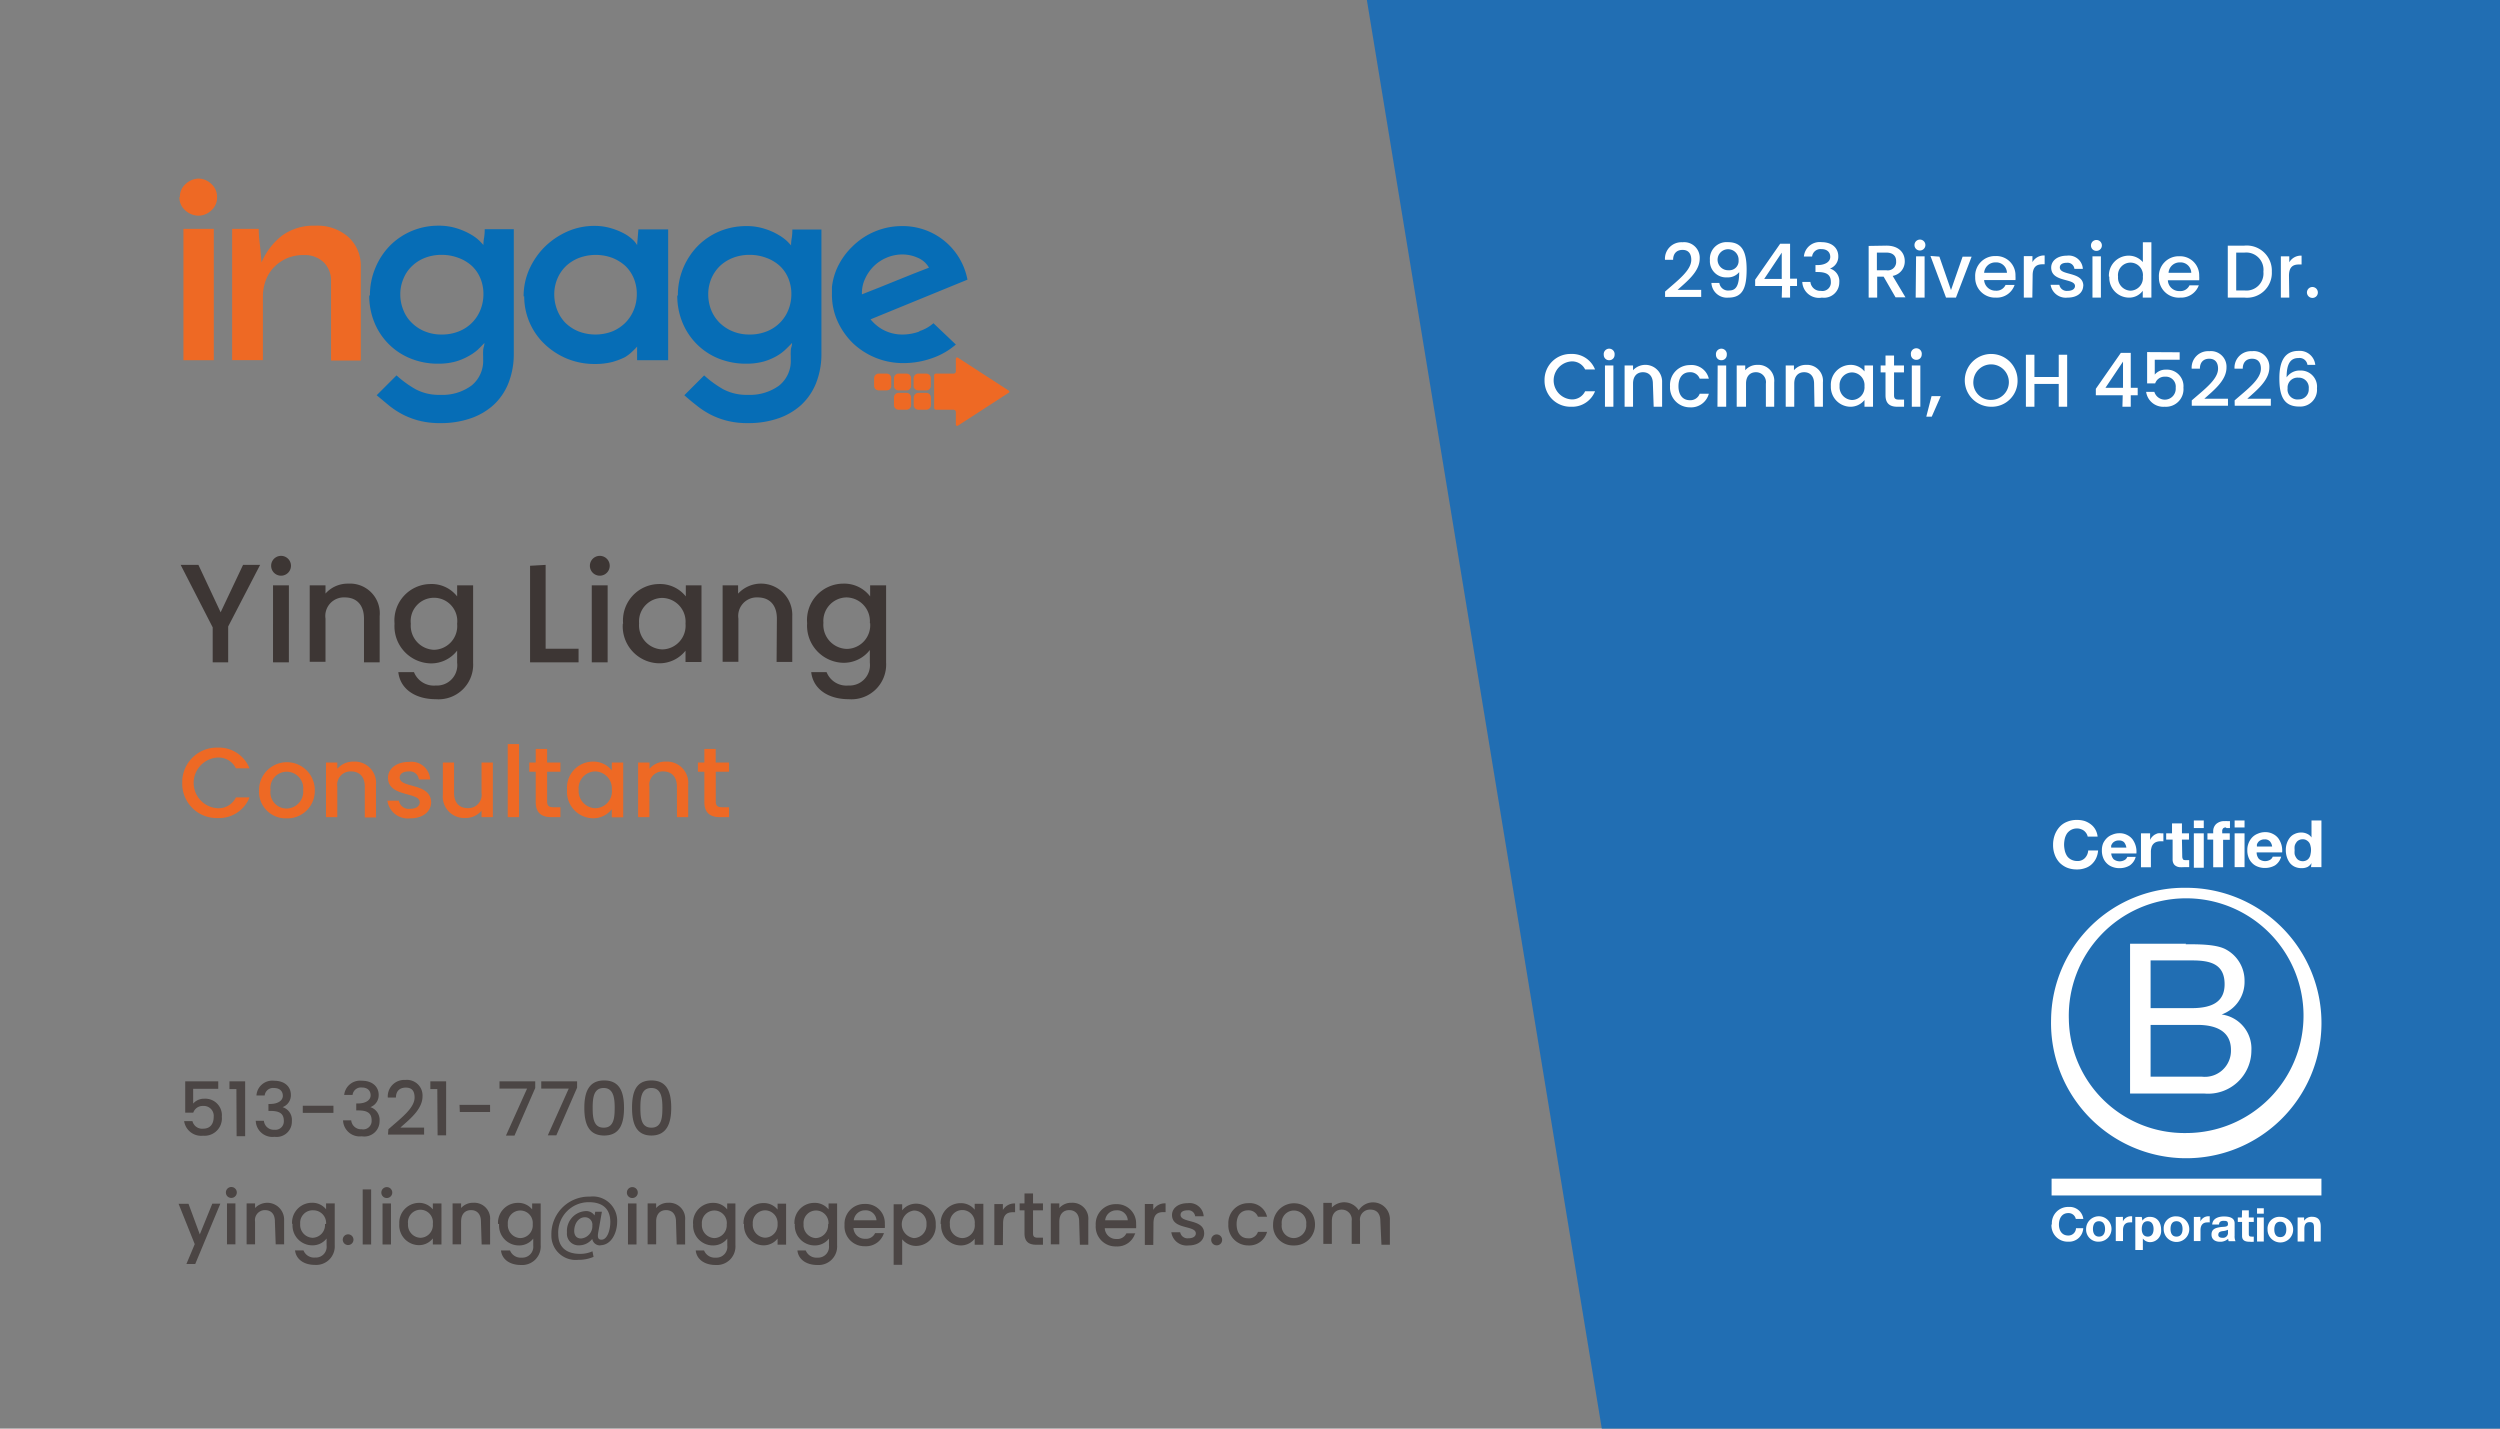 <svg id="Layer_1" data-name="Layer 1" xmlns="http://www.w3.org/2000/svg" xmlns:xlink="http://www.w3.org/1999/xlink" viewBox="0 0 252 144"><rect x="0" y="0" width="252" height="144" fill="#808080" stroke="none"/><defs><style>.cls-1{fill:none;}.cls-2{clip-path:url(#clip-path);}.cls-3{fill:#216eb3;}.cls-4{fill:#ee6924;}.cls-5{fill:#066db6;}.cls-6{fill:#fff;}.cls-7{opacity:0.8;}.cls-8{clip-path:url(#clip-path-4);}.cls-9{fill:#3d3634;}.cls-10{clip-path:url(#clip-path-5);}</style><clipPath id="clip-path"><rect class="cls-1" width="252" height="144"/></clipPath><clipPath id="clip-path-4"><rect class="cls-1" x="9.07" y="112.7" width="140.02" height="15.81"/></clipPath><clipPath id="clip-path-5"><rect class="cls-1" x="9.56" y="101.88" width="67.06" height="13.62"/></clipPath></defs><g class="cls-2"><g class="cls-2"><polygon class="cls-3" points="137.78 0 161.46 144 252 144 252 0 137.78 0"/><rect class="cls-4" x="18.49" y="23.07" width="3.06" height="13.24"/><g class="cls-2"><path class="cls-4" d="M23.4,23.07h2.68c0,.75.09,1.35.14,1.82s.1,1,.14,1.57a6.8,6.8,0,0,1,2.07-2.71,5.39,5.39,0,0,1,3.35-1,4.74,4.74,0,0,1,3.3,1.11,3.89,3.89,0,0,1,1.29,2.88v9.6h-3v-8.2a2.6,2.6,0,0,0-.7-1.66,2.73,2.73,0,0,0-2-.77A4.34,4.34,0,0,0,29,26a4.19,4.19,0,0,0-1.34.89,3.81,3.81,0,0,0-.86,1.34,4.64,4.64,0,0,0-.3,1.68v6.39H23.4Z"/><path class="cls-5" d="M40.35,29.64a4.14,4.14,0,0,0,.31,1.62,3.57,3.57,0,0,0,.86,1.29,4,4,0,0,0,1.32.86,4.39,4.39,0,0,0,1.69.31,4.51,4.51,0,0,0,1.7-.31,3.85,3.85,0,0,0,2.2-2.18,4.24,4.24,0,0,0,.3-1.59,4.1,4.1,0,0,0-.3-1.57,3.58,3.58,0,0,0-.86-1.26A4.09,4.09,0,0,0,46.23,26a4.71,4.71,0,0,0-1.7-.31,4.58,4.58,0,0,0-1.69.3,3.92,3.92,0,0,0-1.32.84,3.61,3.61,0,0,0-.86,1.28,3.93,3.93,0,0,0-.31,1.57m-3.06.12A7,7,0,0,1,37.84,27a7,7,0,0,1,1.48-2.25,6.83,6.83,0,0,1,4.89-2,5.85,5.85,0,0,1,1.91.29,6.71,6.71,0,0,1,1.39.62,4.45,4.45,0,0,1,.86.65l.36.38a4.11,4.11,0,0,1,.07-.75,5.73,5.73,0,0,0,.06-.84h2.93V35.62a8,8,0,0,1-.54,3,6,6,0,0,1-1.51,2.21,6.64,6.64,0,0,1-2.33,1.35,9.09,9.09,0,0,1-3,.47,8.38,8.38,0,0,1-2.18-.25,7.82,7.82,0,0,1-1.69-.65,8.36,8.36,0,0,1-1.37-.91l-1.2-1,2-2a10.71,10.71,0,0,0,1.91,1.39,5,5,0,0,0,2.49.57,4.94,4.94,0,0,0,3.15-.93,3.18,3.18,0,0,0,1.18-2.65v-.36a3.19,3.19,0,0,1,0-.42,1.49,1.49,0,0,1,.07-.49,1.48,1.48,0,0,0,.06-.38c-.19.21-.42.44-.68.69a5.11,5.11,0,0,1-1,.68,5.88,5.88,0,0,1-1.29.52,6.58,6.58,0,0,1-1.69.2,7.27,7.27,0,0,1-2.8-.53,6.57,6.57,0,0,1-3.64-3.65,7.07,7.07,0,0,1-.51-2.71"/><path class="cls-5" d="M55.87,29.64a4.32,4.32,0,0,0,.3,1.62A3.84,3.84,0,0,0,57,32.55a4.12,4.12,0,0,0,1.33.86,4.76,4.76,0,0,0,3.38,0,4.1,4.1,0,0,0,1.32-.87,4,4,0,0,0,.86-1.31,4.24,4.24,0,0,0,.3-1.59,4.07,4.07,0,0,0-.3-1.57,3.71,3.71,0,0,0-.86-1.27A4.38,4.38,0,0,0,61.74,26a4.83,4.83,0,0,0-3.38,0,4.07,4.07,0,0,0-1.33.84,3.9,3.9,0,0,0-.86,1.28,4.07,4.07,0,0,0-.3,1.57m-3.09.19a6.68,6.68,0,0,1,.57-2.73,7.58,7.58,0,0,1,1.55-2.26,7.73,7.73,0,0,1,2.26-1.54,6.69,6.69,0,0,1,2.73-.58,5.77,5.77,0,0,1,1.72.24,6.82,6.82,0,0,1,1.32.54,4.09,4.09,0,0,1,.88.64,2.29,2.29,0,0,1,.41.52l.13-1.59h3V36.31H64.22v-.88a2.64,2.64,0,0,1,0-.29,1.82,1.82,0,0,0,0-.2,5.52,5.52,0,0,1-.44.45A4.13,4.13,0,0,1,63,36a7.1,7.1,0,0,1-1.29.49,6.94,6.94,0,0,1-1.74.2,7.27,7.27,0,0,1-2.87-.56,7.37,7.37,0,0,1-2.26-1.5,6.64,6.64,0,0,1-2-4.76"/><path class="cls-5" d="M71.39,29.64a4.32,4.32,0,0,0,.3,1.62,3.84,3.84,0,0,0,.86,1.29,4.12,4.12,0,0,0,1.33.86,4.39,4.39,0,0,0,1.69.31,4.51,4.51,0,0,0,1.7-.31,3.85,3.85,0,0,0,2.2-2.18,4.24,4.24,0,0,0,.3-1.59,4.1,4.1,0,0,0-.3-1.57,3.58,3.58,0,0,0-.86-1.26A4.09,4.09,0,0,0,77.27,26a4.71,4.71,0,0,0-1.7-.31,4.58,4.58,0,0,0-1.69.3,4.07,4.07,0,0,0-1.33.84,3.9,3.9,0,0,0-.86,1.28,4.1,4.1,0,0,0-.3,1.57m-3.06.12a7.08,7.08,0,0,1,2-5,6.78,6.78,0,0,1,2.19-1.48,7,7,0,0,1,2.7-.53,5.85,5.85,0,0,1,1.91.29,6.38,6.38,0,0,1,1.38.62,4.55,4.55,0,0,1,.87.65l.36.38a4.11,4.11,0,0,1,.07-.75,5.73,5.73,0,0,0,.06-.84h2.93V35.62a8,8,0,0,1-.54,3,6.12,6.12,0,0,1-1.51,2.21,6.64,6.64,0,0,1-2.33,1.35,9.13,9.13,0,0,1-3,.47,8.33,8.33,0,0,1-2.18-.25,7.82,7.82,0,0,1-1.69-.65,8.36,8.36,0,0,1-1.37-.91q-.63-.49-1.2-1l2-2a10.71,10.71,0,0,0,1.91,1.39,5,5,0,0,0,2.49.57,5,5,0,0,0,3.15-.93,3.18,3.18,0,0,0,1.18-2.65v-.36a3.19,3.19,0,0,1,0-.42,1.49,1.49,0,0,1,.07-.49,1.48,1.48,0,0,0,.06-.38q-.29.31-.69.69a4.72,4.72,0,0,1-.95.68,5.88,5.88,0,0,1-1.29.52,6.58,6.58,0,0,1-1.69.2,7.33,7.33,0,0,1-2.81-.53,6.52,6.52,0,0,1-2.19-1.46,6.62,6.62,0,0,1-1.44-2.19,7.07,7.07,0,0,1-.51-2.71"/><path class="cls-4" d="M18.13,19.87a1.71,1.71,0,0,1,.6-1.34A2,2,0,0,1,20,18a1.9,1.9,0,0,1,1.29.53,1.73,1.73,0,0,1,.59,1.34,1.71,1.71,0,0,1-.59,1.35,1.88,1.88,0,0,1-1.29.52,2,2,0,0,1-1.31-.52,1.68,1.68,0,0,1-.6-1.35"/><path class="cls-5" d="M86.88,29.55a3.36,3.36,0,0,1,.32-1.45,4.29,4.29,0,0,1,.86-1.25,4.12,4.12,0,0,1,1.3-.87A4.06,4.06,0,0,1,91,25.65a3.77,3.77,0,0,1,1.5.33,2.31,2.31,0,0,1,1.14,1l-1.49.58-1.74.7L88.58,29l-1.7.67Zm5.78,3.87a5,5,0,0,1-1.67.3,4.08,4.08,0,0,1-2.17-.59,4.41,4.41,0,0,1-1.07-.94l9.77-4a6.63,6.63,0,0,0-6.6-5.4,7,7,0,0,0-1.6.18h0a7.31,7.31,0,0,0-1.12.36,7.08,7.08,0,0,0-2.26,1.5A7.17,7.17,0,0,0,84.39,27a6.44,6.44,0,0,0-.53,1.93c0,.23,0,.46,0,.69v.07a6.47,6.47,0,0,0,.57,2.7,7.29,7.29,0,0,0,1.55,2.21,7.34,7.34,0,0,0,5.11,2,8.54,8.54,0,0,0,2.87-.5,7.26,7.26,0,0,0,2.39-1.37l-2.26-2.15a3.9,3.9,0,0,1-1.39.79"/><path class="cls-4" d="M101.69,39.38l-5.14-3.33a.13.13,0,0,0-.2.1v1.28a.23.23,0,0,1-.24.23H94.35a.19.19,0,0,0-.19.19v3.26a.2.2,0,0,0,.19.19h1.76a.23.23,0,0,1,.24.23V42.8a.13.13,0,0,0,.2.11l5.14-3.33a.12.12,0,0,0,0-.2m-9.85,1.45v-.76a.47.47,0,0,0-.47-.47h-.79a.47.47,0,0,0-.47.47v.76a.47.47,0,0,0,.47.47h.79a.47.47,0,0,0,.47-.47m2,0v-.76a.47.47,0,0,0-.48-.47h-.78a.48.48,0,0,0-.48.47v.76a.48.48,0,0,0,.48.47h.78a.47.47,0,0,0,.48-.47m-4-1.94v-.77a.47.47,0,0,0-.47-.46h-.79a.47.47,0,0,0-.47.46v.77a.46.46,0,0,0,.47.46h.79a.46.46,0,0,0,.47-.46m2,0v-.77a.47.47,0,0,0-.47-.46h-.79a.47.47,0,0,0-.47.46v.77a.46.46,0,0,0,.47.46h.79a.46.46,0,0,0,.47-.46m1.51.46h-.78a.47.47,0,0,1-.48-.46v-.77a.48.48,0,0,1,.48-.46h.78a.47.47,0,0,1,.48.46v.77a.46.46,0,0,1-.48.46"/><path class="cls-6" d="M231.67,38.07a1,1,0,0,1,1.05,1.12,1,1,0,0,1-1,1.07,1,1,0,0,1-1.13-1.12,1,1,0,0,1,1.1-1.07m1.69-1.29a1.57,1.57,0,0,0-1.69-1.41c-1.36,0-1.93,1-1.93,2.75s.41,2.86,2,2.86a1.69,1.69,0,0,0,1.79-1.83,1.63,1.63,0,0,0-1.68-1.8,1.58,1.58,0,0,0-1.38.69c0-1.43.42-1.95,1.2-1.95a.8.8,0,0,1,.9.69Zm-8.12,4.12h3.64v-.71h-2.37c.87-.8,2.22-1.82,2.22-3.14A1.57,1.57,0,0,0,227,35.4a1.66,1.66,0,0,0-1.76,1.76h.83c0-.62.34-1,.94-1s.89.39.89,1c0,1.08-1.36,2.07-2.65,3.2Zm-4.33,0h3.65v-.71h-2.38c.88-.8,2.23-1.82,2.23-3.14a1.57,1.57,0,0,0-1.74-1.65,1.66,1.66,0,0,0-1.77,1.76h.83c0-.62.34-1,.94-1s.89.39.89,1c0,1.08-1.36,2.07-2.65,3.2Zm-4.5-5.41v3.16h.81a1,1,0,0,1,1-.68,1,1,0,0,1,1.07,1.12,1.1,1.1,0,0,1-2.15.41h-.83A1.75,1.75,0,0,0,218.2,41a1.77,1.77,0,0,0,1.89-1.92,1.67,1.67,0,0,0-1.76-1.82,1.42,1.42,0,0,0-1.13.5v-1.5h2.51v-.75Zm-4.2,3.6L214,36.45v2.64ZM213.94,41h.84V39.84h.7v-.75h-.7V35.57h-1l-2.52,3.62v.65h2.71Zm-6.42,0h.85V35.76h-.85V38h-2.45V35.76h-.86V41h.86V38.7h2.45Zm-8.6-2.62a1.79,1.79,0,1,1,1.79,1.93,1.75,1.75,0,0,1-1.79-1.93m4.45,0A2.66,2.66,0,1,0,200.71,41a2.6,2.6,0,0,0,2.66-2.67M194.17,42h.55l.91-2.07h-.93Zm-1-5.73a.53.53,0,0,0,.54-.54.55.55,0,1,0-1.09,0,.53.53,0,0,0,.55.54M192.71,41h.86V36.84h-.86Zm-2.65-1.15c0,.84.46,1.15,1.19,1.15h.68v-.72h-.53c-.36,0-.48-.12-.48-.43V37.54h1v-.7h-1v-1h-.86v1h-.49v.7h.49Zm-2.12-.92a1.28,1.28,0,0,1-1.26,1.39,1.31,1.31,0,0,1-1.25-1.41,1.27,1.27,0,0,1,1.25-1.37,1.28,1.28,0,0,1,1.26,1.39m-3.39,0A2,2,0,0,0,186.49,41a1.8,1.8,0,0,0,1.45-.68V41h.86V36.84h-.86v.6a1.77,1.77,0,0,0-1.44-.66,2,2,0,0,0-1.95,2.11M182.9,41h.85V38.54a1.6,1.6,0,0,0-1.69-1.76,1.56,1.56,0,0,0-1.23.54v-.48H180V41h.86V38.67c0-.76.41-1.15,1-1.15s1,.39,1,1.15ZM178,41h.84V38.54a1.6,1.6,0,0,0-1.69-1.76,1.58,1.58,0,0,0-1.23.54v-.48h-.86V41H176V38.67c0-.76.41-1.15,1-1.15a1,1,0,0,1,1,1.15Zm-4.48-4.69a.53.53,0,0,0,.54-.54.55.55,0,1,0-1.09,0,.53.53,0,0,0,.55.54M173.12,41H174V36.84h-.86Zm-4.78-2.07a2,2,0,0,0,2,2.13,1.85,1.85,0,0,0,1.91-1.37h-.92a1,1,0,0,1-1,.65c-.69,0-1.14-.51-1.14-1.41s.45-1.41,1.14-1.41a1,1,0,0,1,1,.65h.92a1.79,1.79,0,0,0-1.91-1.37,2,2,0,0,0-2,2.13M166.69,41h.85V38.54a1.69,1.69,0,0,0-2.93-1.22v-.48h-.85V41h.85V38.67c0-.76.41-1.15,1-1.15s1,.39,1,1.15Zm-4.48-4.69a.53.53,0,0,0,.54-.54.55.55,0,1,0-1.09,0,.53.53,0,0,0,.55.54M161.78,41h.85V36.84h-.85Zm-6.09-2.62A2.61,2.61,0,0,0,158.36,41a2.48,2.48,0,0,0,2.42-1.56h-1a1.45,1.45,0,0,1-1.39.82,1.92,1.92,0,0,1,0-3.83,1.46,1.46,0,0,1,1.39.81h1a2.48,2.48,0,0,0-2.42-1.56,2.61,2.61,0,0,0-2.67,2.66"/><path class="cls-6" d="M233.64,29.48a.55.55,0,1,0-.54.55.54.54,0,0,0,.54-.55m-2.91-1.68c0-.88.39-1.14,1-1.14H232v-.89a1.35,1.35,0,0,0-1.24.67v-.6h-.85V30h.85Zm-5.32,1.48V25.46h.85a1.74,1.74,0,0,1,1.89,1.93,1.72,1.72,0,0,1-1.89,1.89Zm.85-4.52h-1.7V30h1.7A2.5,2.5,0,0,0,229,27.39a2.53,2.53,0,0,0-2.77-2.63m-4.6,4h-.93a1,1,0,0,1-1,.58,1.14,1.14,0,0,1-1.18-1.09h3.16a3.07,3.07,0,0,0,0-.42,1.93,1.93,0,0,0-2-2,2,2,0,0,0-2.06,2.13A2,2,0,0,0,219.76,30a1.9,1.9,0,0,0,1.9-1.3m-1.94-2.25a1.08,1.08,0,0,1,1.16,1.05h-2.29a1.12,1.12,0,0,1,1.13-1.05M216,27.9a1.28,1.28,0,0,1-1.25,1.4,1.3,1.3,0,0,1-1.25-1.41,1.26,1.26,0,1,1,2.5,0m-3.38,0A2,2,0,0,0,214.56,30a1.69,1.69,0,0,0,1.43-.69V30h.87V24.42H216v2a1.89,1.89,0,0,0-1.42-.65,2,2,0,0,0-2,2.12m-1.26-2.6a.55.55,0,1,0-.55-.54.54.54,0,0,0,.55.54M210.92,30h.85V25.84h-.85ZM210,28.82c0-1.49-2.37-1-2.37-1.86,0-.28.24-.47.69-.47a.69.69,0,0,1,.78.61h.85a1.42,1.42,0,0,0-1.6-1.33c-1,0-1.59.54-1.59,1.2,0,1.51,2.4,1.05,2.4,1.86,0,.28-.26.49-.75.49a.76.76,0,0,1-.83-.61h-.88A1.55,1.55,0,0,0,208.41,30c1,0,1.58-.52,1.58-1.22m-5.1-1c0-.88.39-1.14,1-1.14h.21v-.89a1.35,1.35,0,0,0-1.23.67v-.6H204V30h.86Zm-1.81.94h-.92a1,1,0,0,1-1,.58A1.14,1.14,0,0,1,200,28.23h3.16a3.07,3.07,0,0,0,0-.42,1.93,1.93,0,0,0-2-2,2,2,0,0,0-2.06,2.13A2,2,0,0,0,201.18,30a1.89,1.89,0,0,0,1.9-1.3m-1.94-2.25a1.08,1.08,0,0,1,1.16,1.05H200a1.13,1.13,0,0,1,1.13-1.05m-6.54-.65L196.16,30h1l1.58-4.13h-.91l-1.17,3.37-1.17-3.37Zm-1.06-.55a.55.55,0,1,0-.55-.54.54.54,0,0,0,.55.54M193.1,30H194V25.84h-.86Zm-4.74-5.21V30h.86V27.89h.65l1.2,2.08h1l-1.29-2.16A1.47,1.47,0,0,0,192,26.32c0-.85-.61-1.56-1.85-1.56Zm2.77,1.56a.84.84,0,0,1-1,.89h-.94V25.46h.94c.67,0,1,.34,1,.86m-9.3-.46h.83a.85.85,0,0,1,.93-.75c.59,0,.9.32.9.79s-.48.81-1.25.82H183v.7h.19c.9,0,1.36.25,1.36,1a.85.85,0,0,1-1,.9,1,1,0,0,1-1.06-.9h-.82A1.68,1.68,0,0,0,183.65,30a1.54,1.54,0,0,0,1.75-1.53,1.33,1.33,0,0,0-.94-1.4v0a1.27,1.27,0,0,0,.84-1.24c0-.79-.59-1.42-1.68-1.42a1.6,1.6,0,0,0-1.79,1.48m-4,2.23,1.77-2.65v2.65ZM179.6,30h.84V28.83h.7v-.74h-.7V24.57h-1l-2.52,3.62v.64h2.71Zm-5.35-2.76a1.06,1.06,0,1,1,1-1,.93.93,0,0,1-1,1m-1.74,1.28A1.57,1.57,0,0,0,174.23,30c1.44,0,1.83-1,1.83-2.83s-.48-2.76-1.89-2.76a1.68,1.68,0,0,0-1.81,1.81,1.63,1.63,0,0,0,1.74,1.74,1.46,1.46,0,0,0,1.21-.53c0,1.4-.34,1.85-1,1.85a.89.89,0,0,1-1-.76Zm-4.67,1.41h3.64v-.71H169.1c.88-.81,2.23-1.82,2.23-3.15a1.57,1.57,0,0,0-1.74-1.65,1.66,1.66,0,0,0-1.76,1.77h.82c0-.62.35-1,.95-1s.88.39.88,1c0,1.07-1.35,2.06-2.64,3.2Z"/><path class="cls-6" d="M232.25,122.72h-.65v2.43h.68v-1.27c0-.49.17-.69.54-.69s.43.19.43.59v1.37h.68v-1.5c0-.59-.19-1-.91-1a.9.9,0,0,0-.76.4h0Zm-3,1.21c0-.39.13-.78.6-.78s.61.39.61.78-.14.77-.61.77-.6-.39-.6-.77m-.68,0a1.29,1.29,0,1,0,1.28-1.27,1.18,1.18,0,0,0-1.28,1.27m-.38-1.21h-.68v2.43h.68Zm0-.93h-.68v.55h.68Zm-2.21.93h-.41v.45H226v1.42c0,.48.36.58.78.58a2.49,2.49,0,0,0,.4,0v-.52a.68.68,0,0,1-.21,0c-.23,0-.29-.06-.29-.28v-1.2h.5v-.45h-.5V122H226Zm-2.37,1.73c0-.25.19-.31.4-.35a1.58,1.58,0,0,0,.57-.14h0v.25a.5.5,0,0,1-.56.56c-.22,0-.42-.07-.42-.32m-.68,0c0,.49.38.72.85.72a1.18,1.18,0,0,0,.83-.3.69.69,0,0,0,.05.24h.69a1.16,1.16,0,0,1-.09-.55v-1.25c0-.59-.59-.69-1.09-.69s-1.13.18-1.17.81h.69c0-.27.2-.37.45-.37s.45,0,.45.33-.39.24-.81.31-.85.18-.85.74m-1.78-1.77h0v2.43h.67v-1.1c0-.43.18-.78.68-.78a1,1,0,0,1,.25,0v-.62l-.15,0a.89.89,0,0,0-.79.52h0v-.46Zm-2.35,1.21c0-.39.13-.78.6-.78s.61.39.61.78-.14.77-.61.77-.6-.39-.6-.77m-.69,0a1.29,1.29,0,1,0,1.29-1.27,1.2,1.2,0,0,0-1.29,1.27m-2.21,0c0-.39.14-.78.59-.78s.6.39.6.78-.14.77-.59.77-.6-.38-.6-.77m0-1.21h-.65V126H216v-1.16h0a.91.91,0,0,0,.75.37,1.13,1.13,0,0,0,1.09-1.25c0-.69-.35-1.3-1.13-1.3a.84.84,0,0,0-.75.38h0Zm-2.62,0h0v2.43H214v-1.1c0-.43.18-.78.68-.78a.88.88,0,0,1,.24,0v-.62l-.14,0a.88.88,0,0,0-.79.52h0v-.46Zm-2.3,1.21c0-.39.14-.78.61-.78s.61.39.61.78-.15.77-.61.77-.61-.39-.61-.77m-.69,0a1.22,1.22,0,0,0,1.3,1.28,1.28,1.28,0,1,0-1.3-1.28m-3.49-.46a1.63,1.63,0,0,0,1.69,1.74,1.42,1.42,0,0,0,1.51-1.36h-.73a.76.76,0,0,1-.78.74c-.68,0-.94-.56-.94-1.11s.26-1.15.94-1.15a.74.74,0,0,1,.76.59H210a1.39,1.39,0,0,0-1.48-1.21,1.64,1.64,0,0,0-1.69,1.77M234,118.81H206.8v1.69H234Zm-17.22-22h4.15c1.78,0,3.31.3,3.31,2.4,0,1.59-1,2.41-3.31,2.41h-4.15Zm0,6.5h4.73c1.73,0,3.37.55,3.37,2.52a2.63,2.63,0,0,1-2.92,2.7h-5.18Zm3.57-8.18h-5.64v15.1h7.51a4.36,4.36,0,0,0,4.72-4.34,3.47,3.47,0,0,0-3-3.63v0a3.49,3.49,0,0,0,2.31-3.38,3.56,3.56,0,0,0-1.83-3.15c-.94-.55-2.74-.55-4.11-.55m-11.77,7.55a11.83,11.83,0,1,1,11.82,11.48,11.65,11.65,0,0,1-11.82-11.48m-1.79,0a13.63,13.63,0,1,0,13.62-13.24,13.43,13.43,0,0,0-13.62,13.24m1.38-17a2.87,2.87,0,0,1-.07-.58,2.92,2.92,0,0,1,.07-.61,1.73,1.73,0,0,1,.22-.52,1.25,1.25,0,0,1,.42-.37,1.22,1.22,0,0,1,.61-.14,1,1,0,0,1,.38.07,1,1,0,0,1,.32.17,1.13,1.13,0,0,1,.23.26,1,1,0,0,1,.13.32h1a1.9,1.9,0,0,0-.23-.72,1.71,1.71,0,0,0-.47-.53,2.22,2.22,0,0,0-.63-.33,2.68,2.68,0,0,0-.76-.1,2.48,2.48,0,0,0-1,.19,2,2,0,0,0-.76.53,2.51,2.51,0,0,0-.47.79,2.86,2.86,0,0,0-.17,1,2.73,2.73,0,0,0,.17,1,2.36,2.36,0,0,0,.47.78,2.33,2.33,0,0,0,.76.52,2.62,2.62,0,0,0,1,.18,2.35,2.35,0,0,0,.82-.13,1.73,1.73,0,0,0,.66-.38,2,2,0,0,0,.45-.6,2.3,2.3,0,0,0,.21-.8h-1a1.21,1.21,0,0,1-.33.76,1,1,0,0,1-.77.3,1.34,1.34,0,0,1-.61-.14,1.14,1.14,0,0,1-.42-.36,1.79,1.79,0,0,1-.22-.51m4.67-.34a1,1,0,0,1,0-.22,1.16,1.16,0,0,1,.14-.24.76.76,0,0,1,.24-.18.8.8,0,0,1,.39-.08.71.71,0,0,1,.53.18,1.18,1.18,0,0,1,.23.54Zm0,.59h2.54a2.14,2.14,0,0,0-.07-.76,2.17,2.17,0,0,0-.31-.65,1.52,1.52,0,0,0-.55-.45,1.61,1.61,0,0,0-.78-.18,1.77,1.77,0,0,0-.73.15,1.48,1.48,0,0,0-.57.37A1.85,1.85,0,0,0,212,85a1.8,1.8,0,0,0-.13.71,1.93,1.93,0,0,0,.12.73,1.54,1.54,0,0,0,.36.57,1.52,1.52,0,0,0,.57.37,1.92,1.92,0,0,0,.74.13,2,2,0,0,0,1-.26,1.52,1.52,0,0,0,.62-.88h-.85a.59.59,0,0,1-.25.31,1,1,0,0,1-1.13-.07,1,1,0,0,1-.24-.67m5.09-1.13a.43.43,0,0,1,.17,0V84l-.22,0a1.34,1.34,0,0,0-.35,0,2,2,0,0,0-.33.15,1.43,1.43,0,0,0-.26.23,1.08,1.08,0,0,0-.18.29h0V84h-.92v3.42h1V85.91a1.48,1.48,0,0,1,.05-.44.81.81,0,0,1,.15-.34.78.78,0,0,1,.3-.24,1.2,1.2,0,0,1,.45-.09h.18m2-.17h.71V84h-.71V83h-1v1h-.59v.63H219v2a.83.83,0,0,0,.09.41.58.58,0,0,0,.24.25.85.85,0,0,0,.36.12,2.86,2.86,0,0,0,.42,0h.29l.27,0V86.7l-.15,0h-.15c-.16,0-.27,0-.32-.08s-.08-.15-.08-.31Zm1.2-1.16h1V82.7h-1Zm0,4h1V84h-1Zm3.29-4,.35,0v-.7l-.25,0a1.14,1.14,0,0,0-.26,0,1.2,1.2,0,0,0-.89.3,1,1,0,0,0-.29.74V84h-.58v.63h.58v2.79h1V84.65h.67V84H224v-.2a.4.4,0,0,1,.09-.3.35.35,0,0,1,.28-.09m.88,0h1V82.7h-1Zm0,4h1V84h-1Zm2.25-2.08a1,1,0,0,1,0-.22.84.84,0,0,1,.14-.24.66.66,0,0,1,.24-.18.8.8,0,0,1,.39-.08.67.67,0,0,1,.52.18.94.94,0,0,1,.24.54Zm0,.59h2.54a2.14,2.14,0,0,0-.07-.76,2.17,2.17,0,0,0-.31-.65,1.52,1.52,0,0,0-.55-.45,1.61,1.61,0,0,0-.78-.18,1.77,1.77,0,0,0-.73.15,1.56,1.56,0,0,0-.57.37,1.85,1.85,0,0,0-.37.58,1.8,1.8,0,0,0-.13.71,1.93,1.93,0,0,0,.12.73,1.54,1.54,0,0,0,.36.57,1.52,1.52,0,0,0,.57.37,1.92,1.92,0,0,0,.74.13,2,2,0,0,0,1-.26,1.52,1.52,0,0,0,.62-.88h-.85a.59.59,0,0,1-.25.31,1,1,0,0,1-1.13-.07,1,1,0,0,1-.24-.67m5.48-.23a1.84,1.84,0,0,1-.05.41.86.86,0,0,1-.13.36.69.69,0,0,1-.26.25.82.82,0,0,1-.4.1.84.84,0,0,1-.39-.1.69.69,0,0,1-.26-.25,1.17,1.17,0,0,1-.16-.36,1.87,1.87,0,0,1,0-.4,1.84,1.84,0,0,1,0-.41.88.88,0,0,1,.15-.34.63.63,0,0,1,.26-.25.74.74,0,0,1,.4-.1.67.67,0,0,1,.39.1.82.82,0,0,1,.26.23.83.83,0,0,1,.14.35,1.4,1.4,0,0,1,.05.41m0,1.72H234V82.7h-1v1.72h0a1,1,0,0,0-.44-.37,1.31,1.31,0,0,0-.59-.13,1.48,1.48,0,0,0-.68.15,1.25,1.25,0,0,0-.49.39,1.85,1.85,0,0,0-.29.56,2.07,2.07,0,0,0-.1.66,2.21,2.21,0,0,0,.1.69,2,2,0,0,0,.29.59,1.39,1.39,0,0,0,.49.4,1.63,1.63,0,0,0,.69.15,1.4,1.4,0,0,0,.62-.12A1.08,1.08,0,0,0,233,87h0Z"/><g class="cls-7"><g class="cls-8"><path class="cls-9" d="M139.25,125.47h.85V123a1.7,1.7,0,0,0-3.14-1,1.73,1.73,0,0,0-2.71-.28v-.47h-.86v4.13h.86v-2.3c0-.76.41-1.15,1-1.15a1,1,0,0,1,1,1.15v2.3h.84v-2.3a1,1,0,0,1,1.05-1.15c.62,0,1,.39,1,1.15ZM129.2,123.4a1.23,1.23,0,0,1,1.22-1.38,1.25,1.25,0,0,1,1.25,1.38,1.28,1.28,0,0,1-1.27,1.4,1.23,1.23,0,0,1-1.2-1.4m3.35,0a2.11,2.11,0,1,0-4.22,0,2,2,0,0,0,2.07,2.14,2.07,2.07,0,0,0,2.15-2.14m-8.73,0a2,2,0,0,0,2,2.14,1.85,1.85,0,0,0,1.9-1.37h-.92a.94.94,0,0,1-1,.65c-.69,0-1.15-.51-1.15-1.42s.46-1.4,1.15-1.4a1,1,0,0,1,1,.65h.92a1.79,1.79,0,0,0-1.9-1.37,2,2,0,0,0-2,2.12m-.63,1.58a.55.55,0,1,0-.54.55.54.54,0,0,0,.54-.55m-1.81-.66c0-1.49-2.38-1-2.38-1.86,0-.28.24-.46.7-.46a.68.68,0,0,1,.77.6h.86a1.42,1.42,0,0,0-1.6-1.32c-1,0-1.59.53-1.59,1.19,0,1.51,2.4,1,2.4,1.86,0,.28-.26.49-.76.49a.75.75,0,0,1-.82-.61h-.89a1.56,1.56,0,0,0,1.73,1.33c1,0,1.58-.52,1.58-1.22m-5.11-1c0-.88.39-1.14,1-1.14h.22v-.88a1.34,1.34,0,0,0-1.24.66v-.6h-.85v4.13h.85Zm-1.81,1h-.92a1,1,0,0,1-1,.57,1.14,1.14,0,0,1-1.18-1.09h3.16a3.07,3.07,0,0,0,0-.42,1.93,1.93,0,0,0-2-2,2,2,0,0,0-2.07,2.12,2,2,0,0,0,2.07,2.14,1.87,1.87,0,0,0,1.89-1.29M112.53,122a1.06,1.06,0,0,1,1.15,1H111.4a1.12,1.12,0,0,1,1.13-1m-3.68,3.47h.85V123a1.6,1.6,0,0,0-1.69-1.76,1.59,1.59,0,0,0-1.23.53v-.47h-.86v4.13h.86v-2.3c0-.76.41-1.15,1-1.15s1,.39,1,1.15Zm-5.58-1.14c0,.84.45,1.14,1.19,1.14h.67v-.71h-.52c-.36,0-.48-.12-.48-.43V122h1v-.7h-1v-1h-.86v1h-.49v.7h.49Zm-2.16-1c0-.88.39-1.14,1-1.14h.21v-.88a1.34,1.34,0,0,0-1.23.66v-.6h-.86v4.13h.86Zm-2.85.1A1.28,1.28,0,0,1,97,124.8a1.3,1.3,0,0,1-1.25-1.41,1.26,1.26,0,1,1,2.5,0m-3.38,0a2,2,0,0,0,1.94,2.15,1.76,1.76,0,0,0,1.44-.68v.61h.87v-4.13h-.87v.6a1.76,1.76,0,0,0-1.43-.66,2,2,0,0,0-2,2.11m-1.43,0a1.31,1.31,0,0,1-1.26,1.41,1.4,1.4,0,0,1,0-2.78,1.27,1.27,0,0,1,1.26,1.37M90.94,122v-.61h-.86v6.1h.86v-2.57a1.83,1.83,0,0,0,1.44.67,2,2,0,0,0,1.94-2.15,2,2,0,0,0-1.94-2.11,1.8,1.8,0,0,0-1.44.67m-1.81,2.3h-.92a1,1,0,0,1-1,.57,1.14,1.14,0,0,1-1.18-1.09h3.16a3.07,3.07,0,0,0,0-.42,1.92,1.92,0,0,0-2-2,2,2,0,0,0-2.06,2.12,2,2,0,0,0,2.06,2.14,1.89,1.89,0,0,0,1.9-1.29M87.19,122a1.08,1.08,0,0,1,1.16,1H86.06a1.13,1.13,0,0,1,1.13-1m-3.72,1.4a1.29,1.29,0,0,1-1.26,1.4A1.31,1.31,0,0,1,81,123.39a1.26,1.26,0,1,1,2.51,0m-3.39,0a2,2,0,0,0,2,2.15,1.8,1.8,0,0,0,1.44-.69v.69a1.1,1.1,0,0,1-1.16,1.23,1.16,1.16,0,0,1-1.18-.72h-.84c.1.92.92,1.46,2,1.46a1.87,1.87,0,0,0,2-2v-4.2h-.86v.6a1.77,1.77,0,0,0-1.44-.66,2,2,0,0,0-2,2.11m-1.7,0a1.29,1.29,0,0,1-1.25,1.4,1.3,1.3,0,0,1-1.25-1.41A1.26,1.26,0,0,1,77.13,122a1.28,1.28,0,0,1,1.25,1.38m-3.38,0a2,2,0,0,0,1.93,2.15,1.79,1.79,0,0,0,1.45-.68v.61h.86v-4.13h-.86v.6a1.76,1.76,0,0,0-1.43-.66,2,2,0,0,0-2,2.11m-1.7,0A1.29,1.29,0,0,1,72,124.8a1.31,1.31,0,0,1-1.25-1.41,1.26,1.26,0,1,1,2.51,0m-3.39,0a2,2,0,0,0,2,2.15,1.8,1.8,0,0,0,1.44-.69v.69a1.1,1.1,0,0,1-1.16,1.23,1.16,1.16,0,0,1-1.18-.72h-.84c.1.92.92,1.46,2,1.46a1.87,1.87,0,0,0,2-2v-4.2H73.3v.6a1.77,1.77,0,0,0-1.44-.66,2,2,0,0,0-2,2.11m-1.65,2.08h.85V123a1.6,1.6,0,0,0-1.69-1.76,1.59,1.59,0,0,0-1.23.53v-.47h-.86v4.13h.86v-2.3c0-.76.41-1.15,1-1.15s1,.39,1,1.15Zm-4.47-4.68a.55.55,0,1,0-.55-.54.54.54,0,0,0,.55.54m-.44,4.68h.86v-4.13h-.86Zm-3.59-1.92a1.25,1.25,0,0,1-1.13,1.32c-.49,0-.7-.33-.7-.77,0-.67.4-1.37,1.07-1.37a.74.74,0,0,1,.76.82m.79,2c1.1,0,1.71-1.22,1.71-2.39a2.45,2.45,0,0,0-2.75-2.51,3.78,3.78,0,0,0-3.88,3.87,2.45,2.45,0,0,0,2.72,2.5,3.73,3.73,0,0,0,1.53-.3l-.11-.56a3,3,0,0,1-1.25.26c-1.39,0-2.2-.68-2.2-2a3.07,3.07,0,0,1,3.09-3.21c1.41,0,2.16.69,2.16,2,0,.72-.27,1.78-.89,1.78-.37,0-.4-.27-.34-.67l.38-2.15H60l-.07.38a1,1,0,0,0-.92-.44,2,2,0,0,0-1.86,2.15,1.17,1.17,0,0,0,1.23,1.3,1.7,1.7,0,0,0,1.32-.65.78.78,0,0,0,.87.65m-6.87-2.13a1.29,1.29,0,0,1-1.26,1.4,1.31,1.31,0,0,1-1.25-1.41,1.26,1.26,0,1,1,2.51,0m-3.39,0a2,2,0,0,0,2,2.15,1.8,1.8,0,0,0,1.44-.69v.69a1.1,1.1,0,0,1-1.16,1.23,1.16,1.16,0,0,1-1.18-.72H50.5c.1.92.92,1.46,2,1.46a1.87,1.87,0,0,0,2-2v-4.2h-.86v.6a1.77,1.77,0,0,0-1.44-.66,2,2,0,0,0-2,2.11m-1.65,2.08h.85V123a1.6,1.6,0,0,0-1.69-1.76,1.59,1.59,0,0,0-1.23.53v-.47h-.86v4.13h.86v-2.3c0-.76.41-1.15,1-1.15s1,.39,1,1.15Zm-4.92-2.07a1.28,1.28,0,0,1-1.25,1.4,1.3,1.3,0,0,1-1.25-1.41,1.26,1.26,0,1,1,2.5,0m-3.38,0a2,2,0,0,0,1.94,2.15,1.76,1.76,0,0,0,1.44-.68v.61h.87v-4.13h-.87v.6a1.76,1.76,0,0,0-1.43-.66,2,2,0,0,0-1.95,2.11m-1.26-2.6a.55.55,0,1,0-.55-.54.54.54,0,0,0,.55.54m-.43,4.68h.85v-4.13h-.85Zm-2,0h.85v-5.55h-.85Zm-.93-.49a.54.54,0,1,0-.54.55.54.54,0,0,0,.54-.55m-2.87-1.58a1.29,1.29,0,0,1-1.25,1.4,1.3,1.3,0,0,1-1.25-1.41A1.26,1.26,0,0,1,31.62,122a1.28,1.28,0,0,1,1.25,1.38m-3.38,0a2,2,0,0,0,2,2.15,1.78,1.78,0,0,0,1.43-.69v.69a1.09,1.09,0,0,1-1.15,1.23,1.15,1.15,0,0,1-1.18-.72h-.85c.11.92.92,1.46,2,1.46a1.87,1.87,0,0,0,2-2v-4.2h-.87v.6a1.75,1.75,0,0,0-1.43-.66,2,2,0,0,0-2,2.11m-1.65,2.08h.85V123a1.7,1.7,0,0,0-2.93-1.23v-.47h-.85v4.13h.85v-2.3a1,1,0,0,1,1-1.15c.62,0,1,.39,1,1.15Zm-4.48-4.68a.55.55,0,1,0-.54-.54.54.54,0,0,0,.54.54m-.43,4.68h.85v-4.13h-.85Zm-2.74-1L19,121.34h-1l1.63,4.07-.84,2h.89l2.53-6.08H21.4Z"/></g></g><g class="cls-7"><g class="cls-10"><path class="cls-9" d="M66.77,111.67c0,1.07-.11,2-1.11,2s-1.11-.94-1.11-2,.11-2,1.11-2,1.11,1,1.11,2m-3.06,0c0,1.59.42,2.79,1.95,2.79s2-1.2,2-2.79-.42-2.76-2-2.76-1.95,1.2-1.95,2.76m-1.75,0c0,1.07-.11,2-1.11,2s-1.11-.94-1.11-2,.12-2,1.11-2,1.11,1,1.11,2m-3.06,0c0,1.59.42,2.79,2,2.79s2-1.2,2-2.79-.43-2.76-2-2.76-2,1.2-2,2.76M54.56,109v.73h2.77l-2.11,4.71h.86l2.09-4.8V109Zm-4.21,0v.73h2.78L51,114.47h.86l2.09-4.8V109Zm-4,3.09H49.4v-.72H46.32Zm-2.24,2.35h.86V109H43.38v.78h.7Zm-5-.07h3.64v-.71H40.36c.88-.8,2.23-1.82,2.23-3.15a1.57,1.57,0,0,0-1.74-1.65,1.66,1.66,0,0,0-1.76,1.77h.82c0-.62.35-1,1-1s.88.39.88,1c0,1.07-1.35,2.06-2.64,3.2Zm-4.41-4h.84a.85.85,0,0,1,.93-.75c.58,0,.89.32.89.79s-.47.81-1.25.82h-.2v.7h.2c.89,0,1.35.25,1.35,1a.85.85,0,0,1-1,.9,1,1,0,0,1-1.06-.9h-.82a1.68,1.68,0,0,0,1.89,1.61A1.54,1.54,0,0,0,38.26,113a1.34,1.34,0,0,0-.93-1.4v0a1.28,1.28,0,0,0,.84-1.24c0-.79-.6-1.42-1.68-1.42a1.61,1.61,0,0,0-1.8,1.48m-4.17,1.76h3.09v-.72H30.52Zm-4.67-1.76h.83a.85.85,0,0,1,.93-.75c.59,0,.9.32.9.79s-.48.81-1.25.82h-.2v.7h.19c.9,0,1.36.25,1.36,1a.85.85,0,0,1-.95.9,1,1,0,0,1-1.06-.9h-.82a1.68,1.68,0,0,0,1.89,1.61A1.54,1.54,0,0,0,29.42,113a1.34,1.34,0,0,0-.94-1.4v0a1.27,1.27,0,0,0,.84-1.24c0-.79-.59-1.42-1.68-1.42a1.6,1.6,0,0,0-1.79,1.48m-2,4.11h.86V109H23.13v.78h.7ZM18.67,109v3.16h.81a1,1,0,0,1,1-.68,1,1,0,0,1,1.06,1.11c0,.68-.33,1.18-1.06,1.18a1,1,0,0,1-1.08-.76h-.84a1.74,1.74,0,0,0,1.91,1.47,1.75,1.75,0,0,0,1.89-1.91,1.67,1.67,0,0,0-1.76-1.82,1.46,1.46,0,0,0-1.13.49v-1.49H22V109Z"/></g></g><path class="cls-4" d="M71,80.84c0,1.12.61,1.53,1.59,1.53h.9v-1h-.7c-.48,0-.64-.17-.64-.58v-3h1.34v-.93H72.14V75.49H71v1.37h-.65v.93H71Zm-2.76,1.53h1.13V79.12a2.15,2.15,0,0,0-2.26-2.35,2.12,2.12,0,0,0-1.64.72v-.63H64.32v5.51h1.14V79.29a1.34,1.34,0,0,1,1.39-1.53c.83,0,1.38.52,1.38,1.53Zm-6.56-2.76A1.71,1.71,0,0,1,60,81.47a1.74,1.74,0,0,1-1.67-1.88A1.69,1.69,0,0,1,60,77.76a1.71,1.71,0,0,1,1.67,1.85m-4.51,0a2.66,2.66,0,0,0,2.58,2.87,2.37,2.37,0,0,0,1.93-.91v.82h1.15V76.86H61.67v.8a2.35,2.35,0,0,0-1.91-.89,2.62,2.62,0,0,0-2.6,2.82M54,80.84c0,1.12.61,1.53,1.59,1.53h.9v-1h-.7c-.48,0-.64-.17-.64-.58v-3h1.34v-.93H55.15V75.49H54v1.37h-.65v.93H54Zm-2.82,1.53h1.14V75H51.18Zm-1.5-5.51H48.54v3.07a1.34,1.34,0,0,1-1.39,1.53c-.83,0-1.38-.52-1.38-1.53V76.86H44.64V80.1a2.15,2.15,0,0,0,2.27,2.35,2.05,2.05,0,0,0,1.63-.74v.66h1.14Zm-6.22,4c-.06-2-3.17-1.37-3.17-2.48,0-.37.32-.62.93-.62a.91.91,0,0,1,1,.81h1.14a1.89,1.89,0,0,0-2.13-1.77c-1.3,0-2.12.71-2.12,1.59,0,2,3.2,1.4,3.2,2.48,0,.38-.35.66-1,.66a1,1,0,0,1-1.1-.82H39.05a2.08,2.08,0,0,0,2.3,1.78c1.3,0,2.11-.7,2.11-1.63m-6.69,1.54H37.9V79.12a2.15,2.15,0,0,0-2.26-2.35,2.12,2.12,0,0,0-1.64.72v-.63H32.86v5.51H34V79.29a1.34,1.34,0,0,1,1.39-1.53c.83,0,1.38.52,1.38,1.53Zm-9.5-2.76a1.64,1.64,0,0,1,1.63-1.85,1.67,1.67,0,0,1,1.66,1.85,1.7,1.7,0,0,1-1.69,1.86,1.63,1.63,0,0,1-1.6-1.86m4.46,0a2.81,2.81,0,1,0-5.62,0,2.69,2.69,0,0,0,2.76,2.85,2.76,2.76,0,0,0,2.86-2.85m-13.36-.73a3.47,3.47,0,0,0,3.55,3.55,3.3,3.3,0,0,0,3.23-2.08H23.78a1.94,1.94,0,0,1-1.86,1.09,2.56,2.56,0,0,1,0-5.11,1.94,1.94,0,0,1,1.86,1.09h1.37a3.31,3.31,0,0,0-3.23-2.09,3.48,3.48,0,0,0-3.55,3.55"/><path class="cls-9" d="M87.71,62.81a2.39,2.39,0,0,1-2.34,2.6A2.43,2.43,0,0,1,83,62.78a2.37,2.37,0,0,1,2.34-2.56,2.4,2.4,0,0,1,2.34,2.59m-6.32,0a3.74,3.74,0,0,0,3.64,4,3.32,3.32,0,0,0,2.68-1.29V66.8a2.06,2.06,0,0,1-2.16,2.3,2.15,2.15,0,0,1-2.2-1.35H81.77c.19,1.71,1.72,2.73,3.78,2.73a3.5,3.5,0,0,0,3.77-3.68V59H87.71v1.12A3.28,3.28,0,0,0,85,58.83a3.67,3.67,0,0,0-3.64,4m-3.08,3.89h1.58V62.12a3.15,3.15,0,0,0-5.46-2.28V59H72.84v7.71h1.59V62.36a1.87,1.87,0,0,1,1.95-2.14c1.16,0,1.93.73,1.93,2.14Zm-9.18-3.86a2.39,2.39,0,0,1-2.34,2.6,2.43,2.43,0,0,1-2.34-2.63,2.37,2.37,0,0,1,2.34-2.56,2.4,2.4,0,0,1,2.34,2.59m-6.32,0a3.73,3.73,0,0,0,3.61,4,3.35,3.35,0,0,0,2.71-1.27v1.14h1.61V59H69.13v1.12a3.31,3.31,0,0,0-2.68-1.25,3.67,3.67,0,0,0-3.64,4m-2.35-4.84a1,1,0,1,0-1-1,1,1,0,0,0,1,1m-.81,8.73h1.6V59h-1.6Zm-6.22-9.73v9.73h4.89V65.39H55V56.94Zm-7.35,5.87a2.39,2.39,0,0,1-2.33,2.6,2.43,2.43,0,0,1-2.34-2.63,2.35,2.35,0,1,1,4.67,0m-6.31,0a3.74,3.74,0,0,0,3.64,4,3.3,3.3,0,0,0,2.67-1.29V66.8a2.05,2.05,0,0,1-2.15,2.3,2.15,2.15,0,0,1-2.2-1.35H40.15c.19,1.71,1.72,2.73,3.78,2.73a3.49,3.49,0,0,0,3.76-3.68V59H46.08v1.12a3.25,3.25,0,0,0-2.67-1.25,3.67,3.67,0,0,0-3.64,4m-3.08,3.89h1.58V62.12a3,3,0,0,0-3.16-3.29,3,3,0,0,0-2.3,1V59H31.22v7.71h1.59V62.36a1.87,1.87,0,0,1,1.95-2.14c1.16,0,1.93.73,1.93,2.14Zm-8.36-8.73a1,1,0,1,0-1-1,1,1,0,0,0,1,1m-.81,8.73h1.6V59h-1.6Zm-6.08-3.52v3.52H23V63.15l3.22-6.21H24.5l-2.26,4.78L20,56.94H18.21Z"/></g></g></g></svg>